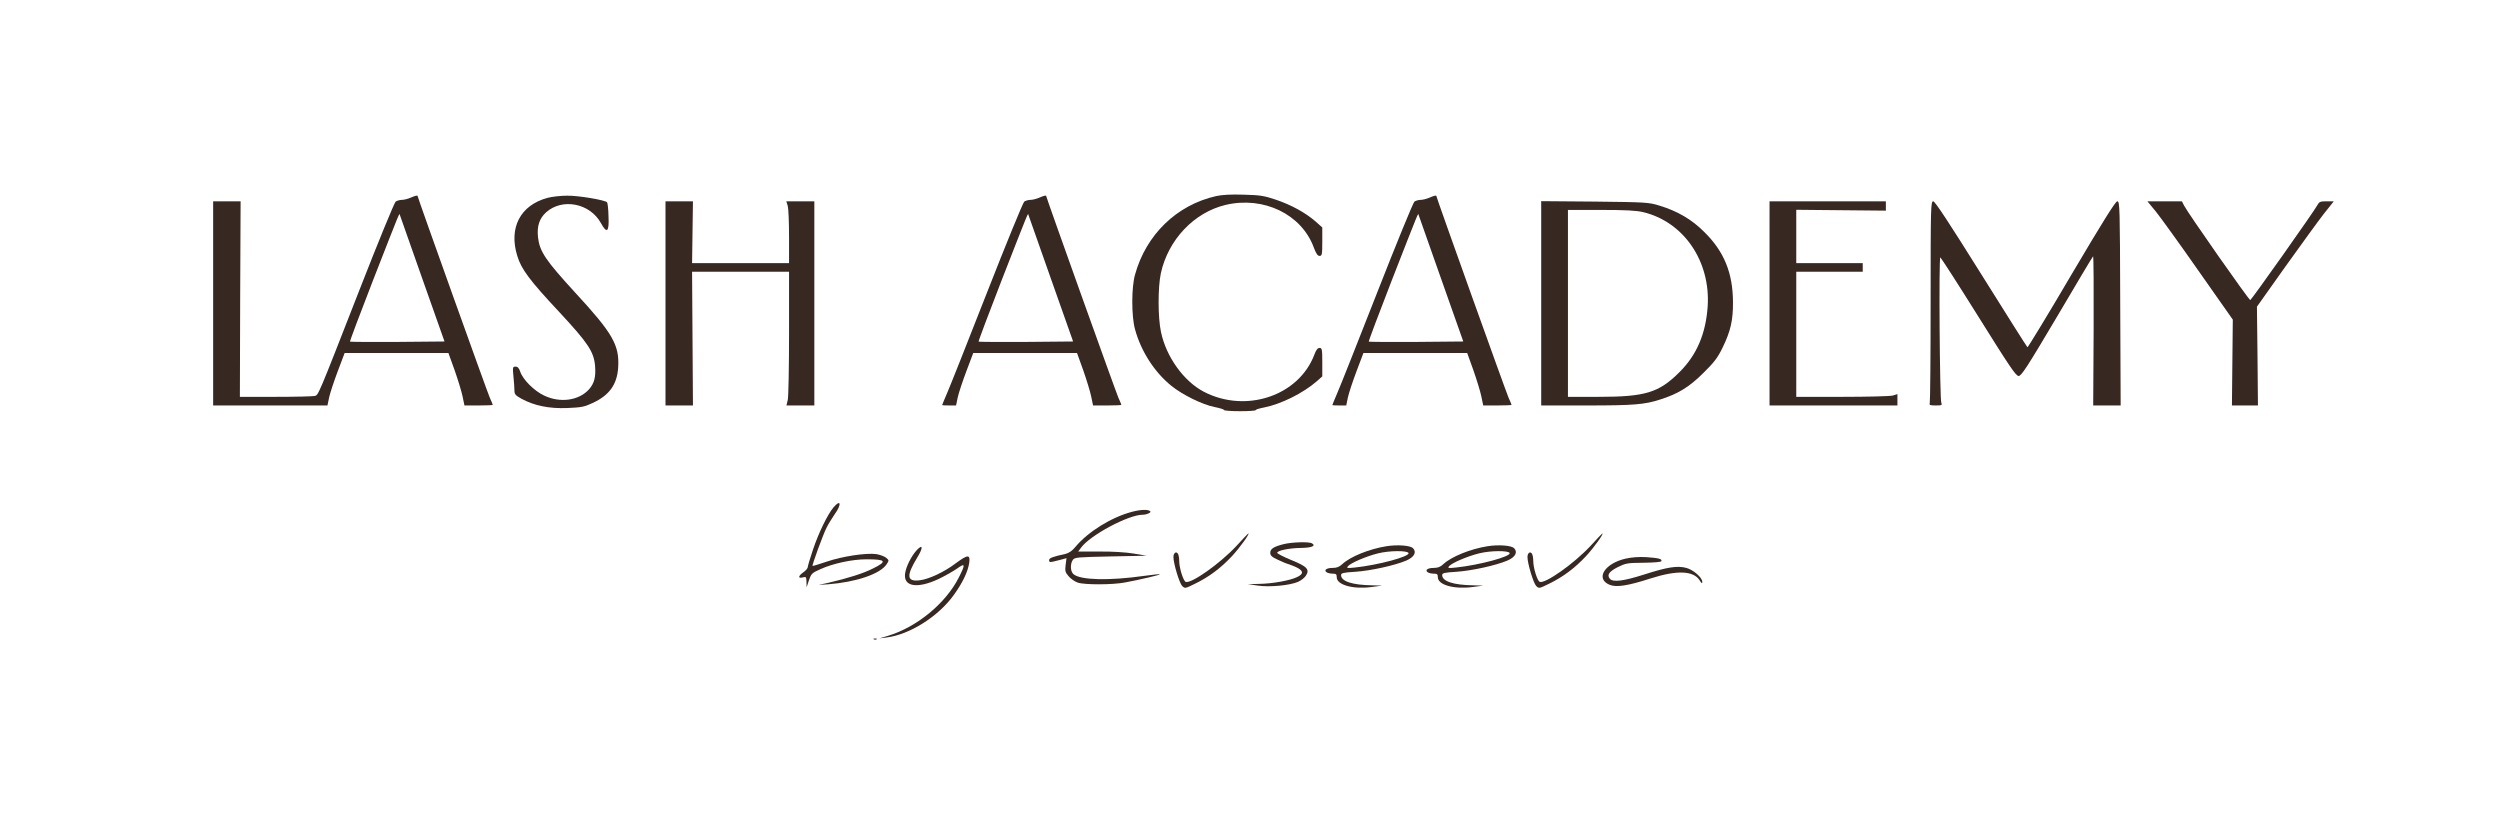 <?xml version="1.0" encoding="UTF-8"?> <svg xmlns="http://www.w3.org/2000/svg" width="300" height="98" viewBox="0 0 300 98" fill="none"><path d="M145.928 23.532C141.194 24.602 137.518 28.174 136.2 32.97C135.767 34.488 135.767 37.956 136.2 39.509C136.911 42.132 138.524 44.651 140.553 46.29C141.888 47.377 144.281 48.55 145.738 48.843C146.362 48.964 146.882 49.119 146.882 49.206C146.882 49.275 147.749 49.344 148.79 49.344C149.848 49.344 150.697 49.292 150.697 49.206C150.697 49.137 151.148 48.999 151.703 48.895C153.715 48.498 156.368 47.187 158.033 45.738L158.674 45.168V43.46C158.674 41.907 158.639 41.752 158.345 41.752C158.119 41.752 157.928 41.994 157.72 42.563C155.848 47.515 149.483 49.637 144.437 46.997C142.044 45.738 139.946 42.822 139.322 39.854C138.94 38.112 138.94 34.488 139.304 32.78C140.189 28.76 143.293 25.482 147.09 24.585C151.651 23.515 156.194 25.724 157.651 29.692C157.928 30.434 158.119 30.71 158.345 30.71C158.639 30.71 158.674 30.555 158.674 29.002V27.294L157.859 26.569C156.645 25.517 154.946 24.585 153.108 23.964C151.668 23.481 151.2 23.412 149.223 23.36C147.732 23.308 146.605 23.377 145.928 23.532Z" fill="#372821"></path><path d="M49.266 23.725C48.954 23.863 48.486 23.984 48.225 23.984C47.965 23.984 47.636 24.087 47.48 24.191C47.324 24.311 45.382 29.039 43.179 34.681C38.064 47.776 38.22 47.397 37.752 47.517C37.543 47.569 35.445 47.621 33.069 47.621H28.786L28.821 35.889L28.873 24.156H27.226H25.578V36.406V48.656H32.428H39.295L39.503 47.655C39.624 47.121 40.093 45.706 40.543 44.515L41.358 42.359H47.584H53.809L54.555 44.429C54.954 45.568 55.387 46.983 55.509 47.569L55.734 48.656H57.434C58.37 48.656 59.133 48.622 59.133 48.587C59.133 48.553 58.977 48.156 58.769 47.707C58.457 47 50.116 23.707 50.116 23.535C50.116 23.414 49.873 23.466 49.266 23.725ZM50.688 33.473L53.341 40.978L47.705 41.03C44.619 41.047 42.052 41.03 42 40.996C41.965 40.944 43.197 37.666 44.74 33.697C48.173 24.915 47.896 25.588 47.983 25.795C48.017 25.881 49.231 29.349 50.688 33.473Z" fill="#372821"></path><path d="M65.72 23.739C62.426 24.619 61.021 27.345 62.079 30.727C62.564 32.314 63.57 33.66 67.108 37.439C70.541 41.131 71.269 42.201 71.408 43.909C71.512 45.237 71.322 45.979 70.697 46.704C69.483 48.067 67.229 48.395 65.287 47.463C64.108 46.911 62.738 45.548 62.426 44.599C62.287 44.167 62.114 43.995 61.871 43.995C61.524 43.995 61.507 44.064 61.611 45.151C61.68 45.807 61.732 46.566 61.732 46.859C61.732 47.308 61.853 47.446 62.564 47.843C64.108 48.688 65.911 49.05 68.061 48.964C69.761 48.895 70.125 48.826 71.114 48.36C73.142 47.428 74.061 46.117 74.183 44.064C74.339 41.407 73.524 39.992 69.05 35.144C65.443 31.21 64.749 30.175 64.558 28.45C64.42 27.121 64.732 26.207 65.53 25.482C67.472 23.739 70.784 24.378 72.102 26.759C72.83 28.087 73.108 27.846 73.021 25.965C73.004 25.102 72.917 24.343 72.848 24.274C72.57 23.998 69.414 23.463 68.061 23.481C67.298 23.481 66.241 23.601 65.72 23.739Z" fill="#372821"></path><path d="M124.698 23.725C124.386 23.863 123.918 23.984 123.658 23.984C123.398 23.984 123.068 24.087 122.912 24.191C122.756 24.311 120.745 29.229 118.438 35.112C116.132 40.996 113.982 46.43 113.652 47.172C113.323 47.931 113.062 48.57 113.062 48.604C113.062 48.639 113.444 48.656 113.895 48.656H114.727L114.935 47.655C115.057 47.121 115.525 45.706 115.976 44.515L116.791 42.359H123.016H129.242L129.987 44.429C130.386 45.568 130.82 46.983 130.941 47.569L131.167 48.656H132.866C133.802 48.656 134.565 48.622 134.565 48.587C134.565 48.553 134.409 48.156 134.201 47.707C133.889 47 125.548 23.707 125.548 23.535C125.548 23.414 125.305 23.466 124.698 23.725ZM126.12 33.473L128.773 40.978L123.138 41.03C120.051 41.047 117.484 41.03 117.432 40.996C117.398 40.944 118.629 37.666 120.172 33.697C123.606 24.915 123.328 25.588 123.415 25.795C123.45 25.881 124.664 29.349 126.12 33.473Z" fill="#372821"></path><path d="M171.519 23.725C171.207 23.863 170.738 23.984 170.478 23.984C170.218 23.984 169.889 24.087 169.733 24.191C169.576 24.311 167.565 29.229 165.259 35.112C162.952 40.996 160.802 46.43 160.472 47.172C160.143 47.931 159.883 48.57 159.883 48.604C159.883 48.639 160.264 48.656 160.715 48.656H161.548L161.756 47.655C161.877 47.121 162.345 45.706 162.796 44.515L163.611 42.359H169.837H176.062L176.808 44.429C177.207 45.568 177.64 46.983 177.761 47.569L177.987 48.656H179.686C180.623 48.656 181.386 48.622 181.386 48.587C181.386 48.553 181.23 48.156 181.022 47.707C180.709 47 172.368 23.707 172.368 23.535C172.368 23.414 172.126 23.466 171.519 23.725ZM172.941 33.473L175.594 40.978L169.958 41.03C166.871 41.047 164.305 41.03 164.253 40.996C164.218 40.944 165.449 37.666 166.993 33.697C170.426 24.915 170.149 25.588 170.235 25.795C170.27 25.881 171.484 29.349 172.941 33.473Z" fill="#372821"></path><path d="M79.859 36.406V48.656H81.507H83.154L83.102 40.633L83.05 32.61H88.877H94.686V39.978C94.686 44.049 94.617 47.655 94.53 48.001L94.374 48.656H96.056H97.721V36.406V24.156H96.039H94.356L94.53 24.708C94.617 25.019 94.686 26.692 94.686 28.418V31.575H88.859H83.05L83.102 27.866L83.154 24.156H81.507H79.859V36.406Z" fill="#372821"></path><path d="M184.945 36.389V48.656H190.408C196.061 48.656 197.344 48.553 199.252 47.931C201.367 47.259 202.703 46.448 204.385 44.774C205.685 43.497 206.101 42.962 206.691 41.755C207.679 39.736 207.974 38.425 207.957 36.234C207.94 32.766 206.899 30.195 204.541 27.866C202.997 26.313 201.298 25.329 199.078 24.657C197.847 24.277 197.414 24.26 191.361 24.191L184.945 24.139V36.389ZM197.153 25.45C202.026 26.606 205.269 31.316 204.922 36.751C204.697 40.064 203.604 42.617 201.506 44.688C199.061 47.121 197.431 47.621 191.847 47.621H188.153V36.406V25.191H192.107C195.003 25.191 196.338 25.26 197.153 25.45Z" fill="#372821"></path><path d="M212.344 36.406V48.656H220.026H227.691V47.983V47.293L227.136 47.466C226.824 47.552 224.084 47.621 221.066 47.621H215.552V40.116V32.61H219.54H223.529V32.093V31.575H219.54H215.552V28.383V25.174L220.928 25.226L226.303 25.278V24.708V24.156H219.332H212.344V36.406Z" fill="#372821"></path><path d="M231.675 36.13C231.675 42.721 231.623 48.225 231.571 48.38C231.485 48.604 231.606 48.656 232.282 48.656C232.993 48.656 233.08 48.622 232.959 48.346C232.768 47.966 232.647 30.885 232.837 30.885C232.907 30.902 234.97 34.094 237.415 38.011C241.144 43.98 241.907 45.119 242.236 45.119C242.566 45.119 243.259 44.049 246.849 37.993C249.155 34.077 251.097 30.816 251.167 30.764C251.236 30.695 251.254 34.698 251.236 39.65L251.184 48.656H252.832H254.479L254.427 36.406C254.392 24.829 254.375 24.156 254.08 24.156C253.855 24.156 252.329 26.606 248.583 32.938C245.739 37.786 243.346 41.703 243.294 41.669C243.225 41.617 240.728 37.666 237.728 32.869C233.912 26.761 232.196 24.156 231.988 24.156C231.693 24.156 231.675 24.846 231.675 36.13Z" fill="#372821"></path><path d="M258.711 25.398C259.266 26.088 261.572 29.28 263.826 32.507L267.936 38.356L267.884 43.497L267.832 48.656H269.393H270.953L270.901 42.738L270.832 36.803L274.248 31.989C276.138 29.349 278.202 26.503 278.861 25.657L280.057 24.156H279.19C278.427 24.156 278.306 24.208 278.081 24.622C277.751 25.278 270.19 35.958 270.034 36.009C269.896 36.061 262.491 25.485 262.092 24.674L261.832 24.156H259.751H257.688L258.711 25.398Z" fill="#372821"></path><path d="M100.019 60.887C99.326 61.698 98.216 63.976 97.557 65.96C97.21 66.978 96.933 67.927 96.933 68.048C96.933 68.186 96.707 68.462 96.412 68.669C95.771 69.117 95.736 69.445 96.326 69.29C96.725 69.186 96.759 69.221 96.777 69.825L96.794 70.48L97.071 69.635C97.349 68.841 97.418 68.755 98.476 68.289C99.967 67.616 102.256 67.116 103.99 67.116C106.332 67.116 106.505 67.358 104.753 68.22C103.609 68.807 101.736 69.393 99.36 69.945L98.233 70.187L99.36 70.118C102.725 69.859 105.638 68.876 106.401 67.703C106.696 67.254 106.696 67.237 106.332 66.926C106.106 66.754 105.586 66.564 105.17 66.495C103.956 66.322 101.095 66.754 99.222 67.392C98.303 67.703 97.522 67.944 97.505 67.91C97.418 67.841 98.788 64.097 99.187 63.32C99.395 62.889 99.846 62.181 100.158 61.716C101.025 60.525 100.904 59.835 100.019 60.887Z" fill="#372821"></path><path d="M135.818 61.423C133.355 62.079 130.598 63.787 129.072 65.599C128.656 66.116 128.257 66.375 127.823 66.479C126.367 66.789 125.898 66.962 125.898 67.203C125.898 67.514 125.933 67.514 127.078 67.221L127.979 66.979L127.875 67.79C127.789 68.497 127.823 68.67 128.222 69.136C128.482 69.446 128.968 69.791 129.332 69.912C130.112 70.188 133.511 70.188 135.002 69.895C136.719 69.584 139.268 68.98 139.199 68.911C139.164 68.877 138.315 68.963 137.326 69.101C133.078 69.705 129.627 69.619 128.812 68.894C128.43 68.566 128.413 67.652 128.742 67.186C128.968 66.876 129.297 66.858 133.303 66.772L137.604 66.686L136.043 66.427C135.124 66.272 133.442 66.168 131.933 66.185H129.384L129.713 65.737C130.771 64.253 135.401 61.769 137.118 61.769C137.604 61.769 138.176 61.51 138.037 61.354C137.777 61.113 136.927 61.13 135.818 61.423Z" fill="#372821"></path><path d="M148.373 65.513C146.396 67.635 142.945 70.068 142.286 69.826C141.992 69.705 141.506 68.153 141.506 67.307C141.506 66.962 141.437 66.582 141.35 66.445C141.142 66.117 140.812 66.358 140.812 66.841C140.812 67.618 141.523 69.964 141.853 70.309C142.2 70.637 142.2 70.637 143.362 70.068C145.078 69.24 146.5 68.17 147.853 66.721C148.807 65.685 150.021 63.995 149.795 64.012C149.76 64.029 149.119 64.685 148.373 65.513Z" fill="#372821"></path><path d="M190.858 65.513C188.881 67.635 185.43 70.068 184.771 69.826C184.476 69.705 183.991 68.153 183.991 67.307C183.991 66.962 183.921 66.582 183.834 66.445C183.626 66.117 183.297 66.358 183.297 66.841C183.297 67.618 184.008 69.964 184.337 70.309C184.684 70.637 184.684 70.637 185.846 70.068C187.563 69.24 188.985 68.17 190.337 66.721C191.291 65.685 192.505 63.995 192.28 64.012C192.245 64.029 191.603 64.685 190.858 65.513Z" fill="#372821"></path><path d="M154.077 65.287C152.846 65.598 152.43 65.857 152.43 66.34C152.43 66.668 152.621 66.84 153.366 67.185C153.887 67.427 154.372 67.634 154.424 67.634C154.476 67.634 154.927 67.806 155.395 67.996C156.436 68.445 156.505 68.859 155.638 69.255C154.788 69.67 152.638 70.049 151.077 70.066L149.742 70.101L150.956 70.273C152.343 70.481 154.736 70.256 155.76 69.825C156.106 69.67 156.523 69.359 156.696 69.1C157.199 68.341 156.869 67.979 154.944 67.202C154.025 66.823 153.262 66.426 153.262 66.34C153.28 66.064 154.684 65.77 156.106 65.753C157.407 65.736 157.944 65.511 157.442 65.201C157.095 64.994 155.101 65.046 154.077 65.287Z" fill="#372821"></path><path d="M166.39 65.544C164.309 65.872 162.02 66.804 161.067 67.701C160.72 68.029 160.408 68.15 159.905 68.15C159.177 68.15 158.812 68.426 159.211 68.684C159.35 68.771 159.662 68.84 159.94 68.84C160.321 68.84 160.408 68.909 160.408 69.271C160.408 70.186 162.35 70.738 164.57 70.444L165.87 70.272L164.639 70.237C162.263 70.203 160.928 69.754 160.928 69.012C160.928 68.771 161.188 68.702 162.627 68.615C164.448 68.495 167.379 67.856 168.749 67.27C169.72 66.856 170.032 66.252 169.546 65.769C169.217 65.458 167.708 65.337 166.39 65.544ZM169.026 66.372C169.165 66.787 165.385 67.805 162.627 68.098C161.656 68.201 161.552 68.184 161.76 67.942C162.072 67.563 163.945 66.752 165.35 66.407C166.703 66.062 168.922 66.045 169.026 66.372Z" fill="#372821"></path><path d="M178.523 65.544C176.442 65.872 174.153 66.804 173.2 67.701C172.853 68.029 172.541 68.15 172.038 68.15C171.309 68.15 170.945 68.426 171.344 68.684C171.483 68.771 171.795 68.84 172.072 68.84C172.454 68.84 172.541 68.909 172.541 69.271C172.541 70.186 174.483 70.738 176.702 70.444L178.003 70.272L176.772 70.237C174.396 70.203 173.061 69.754 173.061 69.012C173.061 68.771 173.321 68.702 174.76 68.615C176.581 68.495 179.512 67.856 180.882 67.27C181.853 66.856 182.165 66.252 181.679 65.769C181.35 65.458 179.841 65.337 178.523 65.544ZM181.159 66.372C181.298 66.787 177.517 67.805 174.76 68.098C173.789 68.201 173.685 68.184 173.893 67.942C174.205 67.563 176.078 66.752 177.483 66.407C178.835 66.062 181.055 66.045 181.159 66.372Z" fill="#372821"></path><path d="M110.015 66.012C109.373 66.702 108.714 67.996 108.61 68.841C108.402 70.411 110.084 70.67 112.633 69.48C113.379 69.117 114.367 68.565 114.836 68.237C115.841 67.513 115.876 67.685 115.061 69.29C113.5 72.395 110.015 75.26 106.564 76.295L105.523 76.605L106.356 76.502C109.13 76.174 112.616 73.983 114.471 71.377C115.529 69.911 116.153 68.582 116.31 67.53C116.448 66.512 116.136 66.529 114.732 67.564C113.362 68.617 111.454 69.514 110.362 69.635C108.801 69.825 108.732 69.1 110.067 66.909C110.795 65.736 110.76 65.218 110.015 66.012Z" fill="#372821"></path><path d="M195.101 67.029C192.552 67.599 191.408 69.445 193.142 70.17C193.957 70.515 195.361 70.29 198.084 69.41C201.275 68.392 203.234 68.479 203.963 69.652C204.205 70.031 204.275 70.066 204.275 69.825C204.275 69.307 203.2 68.375 202.367 68.151C201.292 67.858 200.078 68.047 197.286 68.945C194.807 69.738 193.541 69.894 193.176 69.445C192.812 68.996 193.072 68.6 194.113 68.065C195.084 67.582 195.275 67.547 197.234 67.53C198.483 67.513 199.333 67.444 199.367 67.34C199.471 67.064 199.038 66.96 197.546 66.857C196.697 66.805 195.812 66.874 195.101 67.029Z" fill="#372821"></path><path d="M104.875 76.726C104.997 76.778 105.153 76.761 105.205 76.709C105.274 76.657 105.17 76.606 104.979 76.623C104.789 76.623 104.737 76.675 104.875 76.726Z" fill="#372821"></path></svg> 